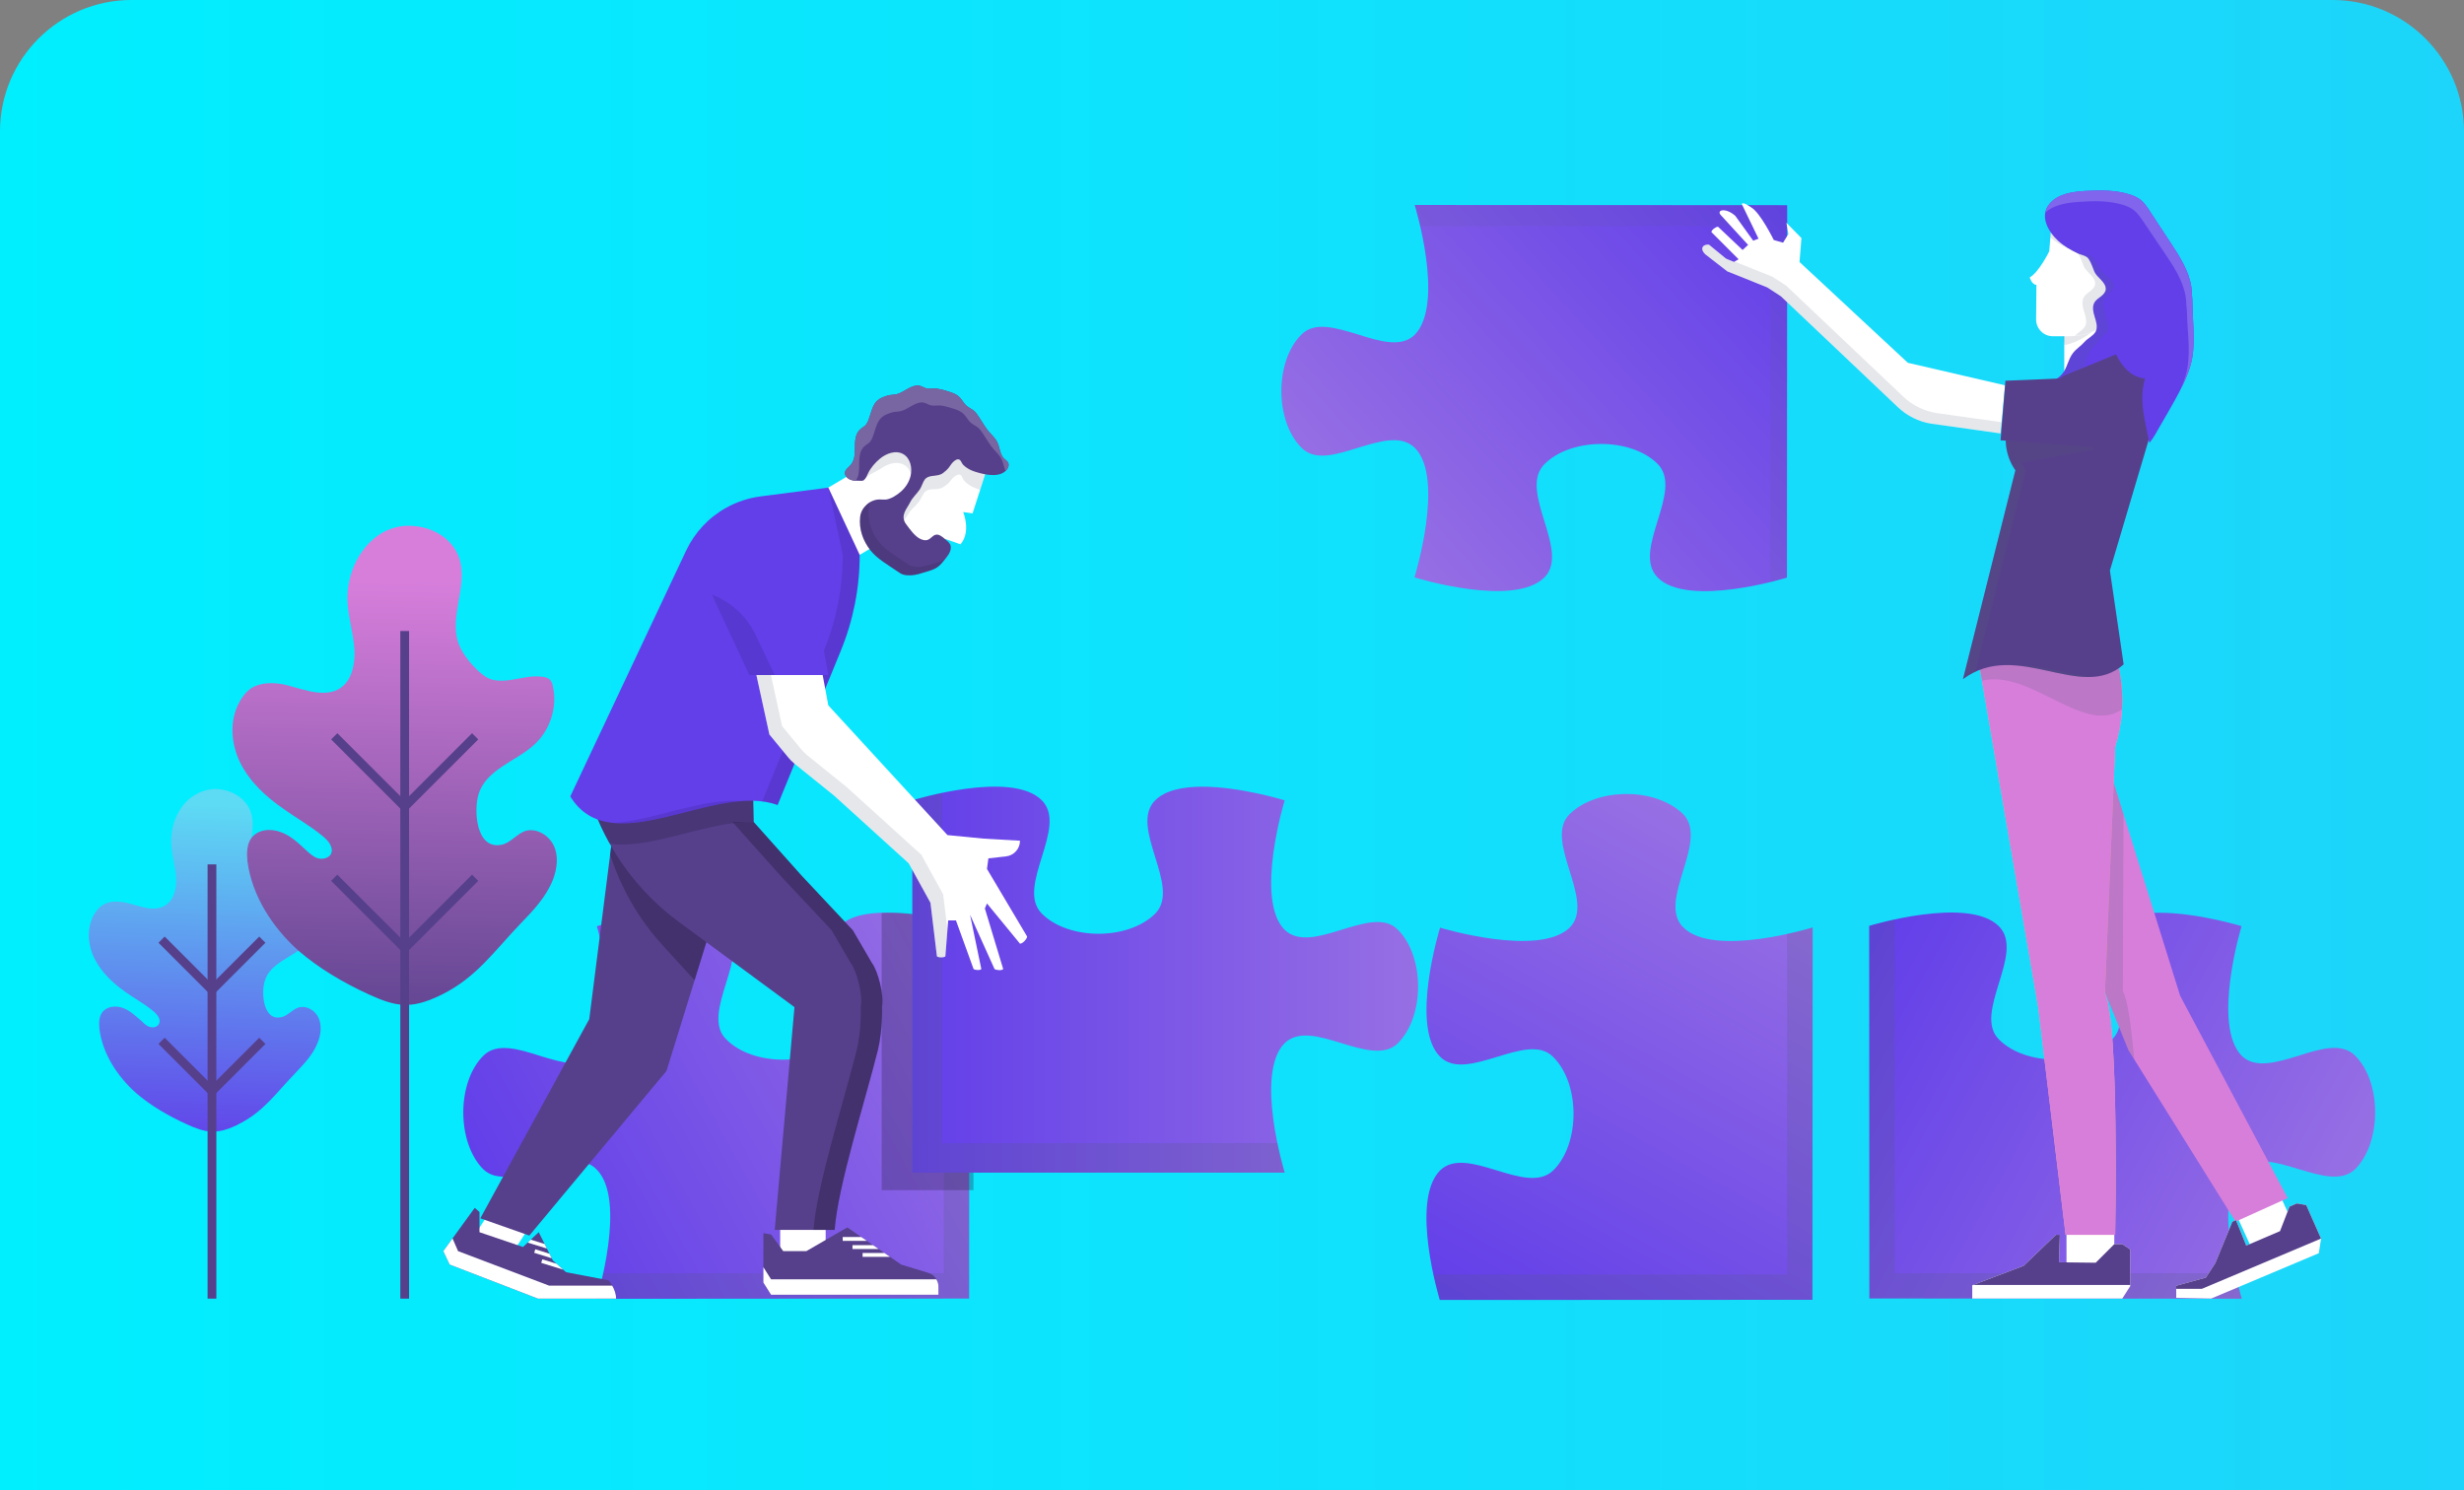 <?xml version="1.0" encoding="UTF-8" standalone="no"?>
<!DOCTYPE svg PUBLIC "-//W3C//DTD SVG 1.1//EN" "http://www.w3.org/Graphics/SVG/1.1/DTD/svg11.dtd">
<svg width="100%" height="100%" viewBox="0 0 281 170" version="1.1" xmlns="http://www.w3.org/2000/svg" xmlns:xlink="http://www.w3.org/1999/xlink" xml:space="preserve" xmlns:serif="http://www.serif.com/" style="fill-rule:evenodd;clip-rule:evenodd;stroke-linejoin:round;stroke-miterlimit:1.414;">
    <rect x="0" y="0" width="281" height="170" fill="#808080" stroke="none"/>
    <g transform="matrix(1,0,0,1,0,-28)">
        <g id="_-Rounded-Rectangle-" serif:id="(Rounded Rectangle)" transform="matrix(1,0,0,0.694,0,28)">
            <path d="M281,21.618C281,9.687 274.279,0 266,0L15,0C6.721,0 0,9.687 0,21.618L0,245L281,245L281,21.618Z" style="fill:url(#_Linear1);"/>
        </g>
        <g id="Graphics" transform="matrix(1,0,0,1,-190.138,-112.647)">
            <g transform="matrix(-44.5,41,41,44.5,394.325,165.353)">
                <path d="M0.506,-0.496C0.506,-0.496 0.59,-0.32 0.672,-0.316C0.707,-0.315 0.729,-0.352 0.75,-0.389C0.772,-0.426 0.793,-0.463 0.829,-0.461C0.9,-0.458 0.976,-0.375 0.973,-0.304C0.972,-0.268 0.933,-0.25 0.895,-0.232C0.856,-0.213 0.818,-0.195 0.816,-0.159C0.813,-0.078 0.982,0.02 0.982,0.02C0.982,0.02 0.884,0.189 0.802,0.186C0.731,0.183 0.729,0.032 0.657,0.029C0.586,0.026 0.503,0.102 0.5,0.173C0.497,0.245 0.648,0.259 0.645,0.331C0.642,0.412 0.466,0.496 0.466,0.496L-0.01,-0.02L0.506,-0.496Z" style="fill:url(#_Linear2);fill-rule:nonzero;"/>
            </g>
            <g transform="matrix(1,0,0,1,351.467,207.026)">
                <path d="M0,-42.994C0,-42.994 0.297,-42.029 0.63,-40.581L40.547,-40.581L40.547,0C41.722,-0.284 42.477,-0.516 42.477,-0.516L42.477,-42.994L0,-42.994Z" style="fill:rgb(82,93,122);fill-opacity:0.1;fill-rule:nonzero;"/>
            </g>
            <g transform="matrix(29.5,-53,-53,-29.5,362.16,291.82)">
                <path d="M0.896,0.367C0.828,0.387 0.778,0.244 0.71,0.263C0.632,0.286 0.591,0.476 0.591,0.476C0.591,0.476 0.401,0.436 0.379,0.358C0.369,0.324 0.4,0.294 0.43,0.265C0.461,0.235 0.492,0.206 0.482,0.172C0.463,0.103 0.364,0.048 0.296,0.068C0.262,0.078 0.253,0.119 0.244,0.161C0.235,0.203 0.226,0.244 0.192,0.254C0.114,0.276 -0.021,0.136 -0.021,0.136L0.32,-0.476L0.932,-0.136C0.932,-0.136 0.791,-0.001 0.814,0.077C0.833,0.145 0.98,0.112 1,0.181C1.009,0.215 1.001,0.257 0.981,0.292C0.961,0.328 0.93,0.357 0.896,0.367Z" style="fill:url(#_Linear3);fill-rule:nonzero;"/>
            </g>
            <g transform="matrix(1,0,0,1,393.948,288.167)">
                <path d="M0,-41.001L0,-2.157L-40.321,-2.157C-39.946,-0.444 -39.583,0.738 -39.583,0.738L2.895,0.738L2.895,-41.739C2.895,-41.739 1.713,-41.376 0,-41.001" style="fill:rgb(82,93,122);fill-opacity:0.2;fill-rule:nonzero;"/>
            </g>
            <g transform="matrix(53,29.5,29.5,-53,400.409,254.076)">
                <path d="M0.379,0.358C0.359,0.289 0.502,0.24 0.482,0.172C0.463,0.103 0.364,0.048 0.296,0.068C0.228,0.087 0.261,0.235 0.192,0.254C0.114,0.276 -0.021,0.136 -0.021,0.136L0.32,-0.476L0.932,-0.136C0.932,-0.136 0.791,-0.001 0.814,0.077C0.823,0.111 0.865,0.12 0.907,0.129C0.948,0.138 0.99,0.147 1,0.181C1.019,0.249 0.964,0.348 0.896,0.367C0.862,0.377 0.832,0.346 0.803,0.315C0.773,0.284 0.744,0.254 0.71,0.263C0.632,0.286 0.591,0.476 0.591,0.476C0.591,0.476 0.507,0.458 0.444,0.423C0.412,0.406 0.386,0.384 0.379,0.358Z" style="fill:url(#_Linear4);fill-rule:nonzero;"/>
            </g>
            <g transform="matrix(1,0,0,1,445.063,248.439)">
                <path d="M0,37.426L-38.844,37.426L-38.844,-2.895C-40.557,-2.52 -41.739,-2.157 -41.739,-2.157L-41.739,40.321L0.738,40.321C0.738,40.321 0.375,39.139 0,37.426" style="fill:rgb(82,93,122);fill-opacity:0.2;fill-rule:nonzero;"/>
            </g>
            <g transform="matrix(-53,29.5,-29.5,-53,303.572,254.086)">
                <path d="M0.192,0.254C0.261,0.235 0.228,0.087 0.296,0.068C0.364,0.048 0.463,0.103 0.482,0.172C0.502,0.24 0.359,0.289 0.379,0.358C0.401,0.436 0.591,0.476 0.591,0.476C0.591,0.476 0.632,0.286 0.71,0.263C0.744,0.254 0.773,0.284 0.803,0.315C0.832,0.346 0.862,0.377 0.896,0.367C0.964,0.348 1.019,0.249 1,0.181C0.99,0.147 0.948,0.138 0.907,0.129C0.865,0.12 0.823,0.111 0.814,0.077C0.791,-0.001 0.932,-0.136 0.932,-0.136L0.32,-0.476L-0.021,0.136C-0.021,0.136 0.039,0.198 0.102,0.233C0.134,0.251 0.166,0.262 0.192,0.254Z" style="fill:url(#_Linear5);fill-rule:nonzero;"/>
            </g>
            <g transform="matrix(1,0,0,1,258.918,248.448)">
                <path d="M0,37.426L38.844,37.426L38.844,-2.895C40.557,-2.52 41.739,-2.156 41.739,-2.156L41.739,40.321L-0.738,40.321C-0.738,40.321 -0.375,39.139 0,37.426" style="fill:rgb(82,93,122);fill-opacity:0.2;fill-rule:nonzero;"/>
            </g>
            <g transform="matrix(1,0,0,1,301.157,274.724)">
                <path d="M0,-28.432C0,-28.432 -0.021,-28.438 -0.051,-28.448C-0.054,-28.448 -0.055,-28.448 -0.057,-28.449C-0.09,-28.459 -0.139,-28.474 -0.201,-28.492C-0.207,-28.493 -0.211,-28.495 -0.217,-28.496C-0.628,-28.616 -1.605,-28.888 -2.887,-29.168C-2.89,-29.169 -2.892,-29.17 -2.895,-29.17C-5.012,-29.633 -7.94,-30.108 -10.473,-29.94L-10.473,1.676L0,1.676L0,-28.432Z" style="fill:rgb(43,32,70);fill-opacity:0.3;fill-rule:nonzero;"/>
            </g>
            <g transform="matrix(57.691,0,0,-57.691,294.184,250.453)">
                <path d="M0.48,0.321C0.427,0.268 0.533,0.15 0.48,0.097C0.427,0.044 0.309,0.044 0.256,0.097C0.203,0.15 0.309,0.268 0.256,0.321C0.196,0.382 0,0.321 0,0.321L0,-0.415L0.736,-0.415C0.736,-0.415 0.676,-0.219 0.736,-0.159C0.763,-0.133 0.806,-0.146 0.848,-0.159C0.891,-0.172 0.934,-0.185 0.96,-0.159C1.013,-0.106 1.013,0.012 0.96,0.065C0.934,0.092 0.891,0.078 0.848,0.065C0.806,0.052 0.763,0.039 0.736,0.065C0.676,0.125 0.736,0.321 0.736,0.321C0.736,0.321 0.649,0.348 0.573,0.348C0.535,0.348 0.5,0.341 0.48,0.321Z" style="fill:url(#_Linear6);fill-rule:nonzero;"/>
            </g>
            <g transform="matrix(1,0,0,1,297.561,234.46)">
                <path d="M0,36.562L0,-3.378C-1.971,-2.97 -3.378,-2.537 -3.378,-2.537L-3.378,39.94L39.1,39.94C39.1,39.94 38.667,38.533 38.259,36.562L0,36.562Z" style="fill:rgb(82,93,122);fill-opacity:0.2;fill-rule:nonzero;"/>
            </g>
            <g transform="matrix(-0.91,0.414,0.414,0.91,444.396,279.701)">
                <rect x="-6.37" y="-1.38" width="5.45" height="5.629" style="fill:white;"/>
            </g>
            <g transform="matrix(1,0,0,1,427.724,257.182)">
                <path d="M0,-9.404L5.147,3.242L17.36,22.805L23.31,20.117L11.049,-2.94L1.918,-32.209L0,-9.404Z" style="fill:rgb(215,126,219);fill-rule:nonzero;"/>
            </g>
            <g transform="matrix(1,0,0,1,445.132,286.853)">
                <path d="M0,-7.037L-0.416,-6.854L-2.358,-2.134L-3.437,-0.482L-6.816,0.445L-6.81,1.83L-2.824,1.907L9.448,-3.266L9.705,-4.924L8.013,-8.755L6.941,-8.944L6.106,-8.575L5.024,-5.78L1.172,-4.134L0,-7.037Z" style="fill:white;fill-rule:nonzero;"/>
            </g>
            <g transform="matrix(1,0,0,1,454.833,283.639)">
                <path d="M0,-1.72L-1.688,-5.542L-2.759,-5.73L-3.594,-5.362L-4.677,-2.567L-8.529,-0.921L-9.7,-3.824L-10.116,-3.64L-12.059,1.079L-13.137,2.731L-16.517,3.658L-16.515,4.01L-13.584,4.01L0,-1.72Z" style="fill:rgb(86,64,139);fill-rule:nonzero;"/>
            </g>
            <g transform="matrix(-1,0,0,1,857.062,195.123)">
                <rect x="425.806" y="84.374" width="5.45" height="5.629" style="fill:white;"/>
            </g>
            <g transform="matrix(1,0,0,1,415.511,281.055)">
                <path d="M0,-66.553L7.068,-25.513L10.194,0.438L15.846,0.438C15.846,0.438 16.325,-23.835 14.675,-27.115L15.846,-55.227C16.708,-57.976 16.886,-60.893 16.367,-63.727C16.158,-64.865 15.637,-65.923 14.862,-66.783L14.675,-66.991L0,-66.553Z" style="fill:rgb(248,170,143);fill-rule:nonzero;"/>
            </g>
            <g transform="matrix(1,0,0,1,433.526,224.973)">
                <path d="M0,36.5C-0.32,32.777 -0.742,29.726 -1.296,28.723L-1.216,8.554L-3.885,0L-5.802,22.805L-0.655,35.451L0,36.5Z" style="fill:rgb(82,93,122);fill-opacity:0.2;fill-rule:nonzero;"/>
            </g>
            <g transform="matrix(1,0,0,1,415.511,281.055)">
                <path d="M0,-66.553L7.068,-25.513L10.194,0.438L15.846,0.438C15.846,0.438 16.325,-23.835 14.675,-27.115L15.846,-55.227C16.708,-57.976 16.886,-60.893 16.367,-63.727C16.158,-64.865 15.637,-65.923 14.862,-66.783L14.675,-66.991L0,-66.553Z" style="fill:rgb(215,126,219);fill-rule:nonzero;"/>
            </g>
            <g transform="matrix(1,0,0,1,425.049,288.76)">
                <path d="M0,-7.267L-0.454,-7.267L-4.138,-3.734L-9.992,-1.514L-9.992,0L7.12,0L8.024,-1.413L8.024,-5.602L7.12,-6.207L6.207,-6.207L4.088,-4.088L-0.101,-4.138L0,-7.267Z" style="fill:white;fill-rule:nonzero;"/>
            </g>
            <g transform="matrix(1,0,0,1,431.256,286.148)">
                <path d="M0,-3.595L-2.12,-1.475L-6.308,-1.526L-6.207,-4.655L-6.661,-4.655L-10.345,-1.122L-16.098,1.06L1.817,1.06L1.817,-2.99L0.913,-3.595L0,-3.595Z" style="fill:rgb(86,64,139);fill-rule:nonzero;"/>
            </g>
            <g transform="matrix(-1,0,0,1,856.708,-7.766)">
                <rect x="425.553" y="185.908" width="5.602" height="5.45" style="fill:white;"/>
            </g>
            <g transform="matrix(1,0,0,1,425.587,176.961)">
                <path d="M0,3.056C1.881,2.641 3.469,1.522 4.505,0L-0.425,1.037L0,3.056Z" style="fill:rgb(82,93,122);fill-opacity:0.15;fill-rule:nonzero;"/>
            </g>
            <g transform="matrix(1,0,0,1,424.09,177.183)">
                <path d="M0,-10.9L-0.252,-7.872C-0.252,-7.872 -1.413,-5.5 -2.473,-4.895C-2.473,-4.895 -2.271,-4.087 -1.716,-4.037L-1.75,-0.11C-1.759,0.952 -0.901,1.817 0.16,1.817L1.996,1.817C5.198,1.817 8.034,-0.248 9.018,-3.295L10.446,-7.721L8.377,-12.061L3.179,-12.363C3.179,-12.363 1.161,-12.717 0,-10.9" style="fill:white;fill-rule:nonzero;"/>
            </g>
            <g transform="matrix(1,0,0,1,426.755,164.466)">
                <path d="M0,14.48C2.92,14.213 5.439,12.253 6.353,9.421L7.781,4.996L5.712,0.656L0.515,0.353C0.515,0.353 -1.504,0 -2.665,1.817L-2.787,3.289C-2.195,3.766 -1.54,4.164 -0.851,4.485C-0.552,4.625 -0.096,4.705 0.163,4.895C0.468,5.119 0.699,5.743 0.836,6.084C0.901,6.246 0.955,6.412 1.026,6.571C1.327,7.249 2.34,7.747 2.319,8.544C2.31,8.883 2.055,9.162 1.788,9.371C1.521,9.58 1.219,9.763 1.042,10.052C0.74,10.545 0.891,11.179 1.063,11.731C1.221,12.238 1.442,12.913 1.156,13.419C0.913,13.848 0.367,14.124 0,14.48" style="fill:rgb(82,93,122);fill-opacity:0.15;fill-rule:nonzero;"/>
            </g>
            <g transform="matrix(1,0,0,1,423.871,186.177)">
                <path d="M0,-22.283C-1.177,-20.889 -0.153,-19.095 0.993,-18.052C1.655,-17.449 2.437,-16.996 3.244,-16.62C3.544,-16.48 3.999,-16.4 4.259,-16.21C4.564,-15.986 4.795,-15.362 4.932,-15.021C4.996,-14.859 5.051,-14.693 5.121,-14.534C5.423,-13.856 6.436,-13.358 6.414,-12.56C6.405,-12.222 6.15,-11.943 5.883,-11.734C5.617,-11.525 5.315,-11.342 5.138,-11.053C4.836,-10.56 4.987,-9.926 5.158,-9.374C5.316,-8.866 5.538,-8.192 5.251,-7.686C4.983,-7.213 4.336,-6.931 3.98,-6.517C3.582,-6.055 3.066,-5.763 2.683,-5.27C2.124,-4.551 2.007,-3.546 1.457,-2.889C0.868,-2.186 -0.172,-1.805 -0.912,-1.285C-1.776,-0.677 -2.565,0.255 -2.47,1.308C-0.879,0.756 1.1,1.572 2.451,0.565C2.696,0.382 2.901,0.149 3.141,-0.041C3.723,-0.505 4.473,-0.692 5.137,-1.028C5.798,-1.362 6.379,-1.851 6.822,-2.445C7.472,-2.213 8.186,-2.29 8.872,-2.371C9.824,-2.482 10.812,-2.606 11.622,-3.119C12.319,-3.561 12.817,-4.25 13.296,-4.922C13.54,-5.262 13.783,-5.603 14.027,-5.944C14.249,-6.256 14.472,-6.568 14.68,-6.889C15.816,-8.648 16.499,-10.781 16.166,-12.849C15.872,-14.673 14.833,-16.279 13.817,-17.823C13.015,-19.044 12.212,-20.265 11.41,-21.486C11.111,-21.94 10.805,-22.403 10.379,-22.741C10.004,-23.039 9.552,-23.225 9.095,-23.367C7.522,-23.855 5.84,-23.844 4.196,-23.756C2.671,-23.675 0.985,-23.449 0,-22.283" style="fill:rgb(98,63,233);fill-rule:nonzero;"/>
            </g>
            <g transform="matrix(1,0,0,1,418.289,163.639)">
                <path d="M0,26.445L-7.927,25.331C-9.355,25.099 -10.679,24.439 -11.725,23.438L-25.05,10.804L-26.622,9.784L-31.163,7.963L-33.653,6.031C-34.368,5.369 -33.938,4.839 -33.258,4.911L-31.315,6.504L-30.406,6.883L-29.876,6.58L-32.98,3.476C-32.967,3.234 -32.465,2.861 -32.223,2.871L-29.422,5.52L-28.792,4.941L-31.957,1.489C-32.375,0.903 -31.264,0.701 -30.244,1.64L-28.211,4.46L-27.606,4.233L-29.518,0.274C-29.35,0 -28.736,0.494 -28.456,0.652C-27.4,1.25 -25.865,4.385 -25.865,4.385L-24.805,4.688L-24.199,3.703L-24.426,2.417L-22.71,4.165L-22.93,6.893L-10.574,18.389L0.51,20.959L0,26.445Z" style="fill:white;fill-rule:nonzero;"/>
            </g>
            <g transform="matrix(1,0,0,1,410.967,170.803)">
                <path d="M0,16.956C-1.428,16.723 -2.753,16.063 -3.798,15.063L-17.123,2.429L-18.695,1.409L-23.013,-0.322L-23.085,-0.281L-23.993,-0.66L-25.936,-2.253C-26.617,-2.325 -27.047,-1.795 -26.332,-1.133L-23.842,0.799L-19.3,2.621L-17.729,3.64L-4.404,16.274C-3.358,17.275 -2.034,17.935 -0.606,18.167L7.321,19.281L7.44,18.001L0,16.956Z" style="fill:rgb(82,93,122);fill-opacity:0.15;fill-rule:nonzero;"/>
            </g>
            <g>
                <g opacity="0.15">
                    <g transform="matrix(1,0,0,1,423.631,162.977)">
                        <path d="M0,1.344C0.611,0.405 1.662,-0.077 2.771,-0.374C1.791,-0.189 0.871,0.17 0.24,0.917C0.025,1.172 -0.096,1.443 -0.177,1.718C-0.124,1.593 -0.08,1.468 0,1.344" style="fill:rgb(82,93,122);fill-rule:nonzero;"/>
                    </g>
                    <g transform="matrix(1,0,0,1,425.329,170.817)">
                        <path d="M0,14.453C0.669,13.845 1.654,13.338 2.151,12.567C2.616,11.848 2.608,10.836 3.073,10.053C3.392,9.517 3.868,9.163 4.205,8.655C4.507,8.2 5.115,7.84 5.322,7.337C5.543,6.8 5.24,6.158 5.021,5.674C4.782,5.148 4.553,4.537 4.792,4.01C4.932,3.702 5.209,3.483 5.448,3.243C5.686,3.002 5.905,2.693 5.872,2.356C5.794,1.563 4.727,1.194 4.344,0.558C4.254,0.409 4.18,0.251 4.096,0.099C3.918,-0.223 3.611,-0.813 3.28,-0.998C2.999,-1.154 2.538,-1.177 2.223,-1.279C1.507,-1.51 0.815,-1.82 0.172,-2.215C0.681,-1.85 1.219,-1.524 1.786,-1.26C2.086,-1.12 2.541,-1.04 2.8,-0.85C3.106,-0.626 3.337,-0.002 3.474,0.34C3.539,0.501 3.593,0.667 3.663,0.826C3.965,1.504 4.978,2.003 4.956,2.8C4.947,3.138 4.692,3.417 4.425,3.626C4.159,3.835 3.857,4.018 3.68,4.307C3.377,4.8 3.529,5.434 3.7,5.986C3.858,6.494 4.08,7.168 3.793,7.674C3.525,8.148 2.878,8.429 2.522,8.843C2.124,9.305 1.608,9.598 1.225,10.09C0.666,10.809 0.548,11.814 -0.001,12.471C-0.59,13.174 -1.63,13.555 -2.37,14.075C-3.235,14.683 -4.023,15.615 -3.928,16.668C-3.09,16.377 -2.145,16.463 -1.24,16.465C-1.114,15.703 -0.591,14.989 0,14.453" style="fill:rgb(82,93,122);fill-rule:nonzero;"/>
                    </g>
                </g>
            </g>
            <g transform="matrix(1,0,0,1,430.374,224.389)">
                <path d="M0,-10.118L-0.187,-10.326L-14.862,-9.888L-14.21,-6.099C-8.67,-7.46 -2.562,0.208 1.762,-2.837C1.844,-4.246 1.761,-5.664 1.505,-7.062C1.296,-8.2 0.775,-9.258 0,-10.118" style="fill:rgb(82,93,122);fill-opacity:0.2;fill-rule:nonzero;"/>
            </g>
            <g transform="matrix(1,0,0,1,431.465,220.759)">
                <path d="M0,-39.694C0,-39.694 4.636,-37.974 4.863,-33.811L-0.708,-15.038L0.859,-4.33C-4.019,0 -11.26,-7.267 -17.467,-2.649L-11.487,-26.468C-12.556,-27.998 -12.866,-29.933 -12.331,-31.721L-12.157,-32.301L-6.062,-37.215L0,-39.694Z" style="fill:rgb(86,64,139);fill-rule:nonzero;"/>
            </g>
            <g>
                <g opacity="0.2">
                    <g transform="matrix(1,0,0,1,420.678,218.109)">
                        <path d="M0,-24.699L-1.115,-24.506C-0.993,-24.269 -0.854,-24.04 -0.7,-23.819L-6.68,0C-6.211,-0.349 -5.736,-0.622 -5.256,-0.846L0.511,-23.819C0.315,-24.1 0.144,-24.394 0,-24.699" style="fill:rgb(82,93,122);fill-rule:nonzero;"/>
                    </g>
                    <g transform="matrix(1,0,0,1,419.661,217.874)">
                        <path d="M0,-1.348C3.192,-1.179 6.392,0.175 9.202,-0.027C6.332,-0.208 3.138,-1.523 0,-1.348" style="fill:rgb(82,93,122);fill-rule:nonzero;"/>
                    </g>
                </g>
            </g>
            <g transform="matrix(1,0,0,1,430.186,193.605)">
                <path d="M0,-8.802L-6.697,-8.519L-10.879,-5.148L-11.053,-4.567C-11.511,-3.036 -11.345,-1.4 -10.618,0L-1.399,-1.665L0,-8.802Z" style="fill:rgb(82,93,122);fill-opacity:0.2;fill-rule:nonzero;"/>
            </g>
            <g transform="matrix(-0.999,0.042,0.042,0.999,419.035,192.028)">
                <path d="M-11.497,-7.957L-0.143,-7.957L0.699,-1.189L-11.721,0.259L-11.497,-7.957Z" style="fill:rgb(86,64,139);fill-rule:nonzero;"/>
            </g>
            <g id="_Image13_" serif:id="_Image13" transform="matrix(0.971,0,0,0.975,413.998,183.015)">
                <clipPath id="_clip7">
                    <path d="M-426.42,-216.381C-426.654,-220.651 -431.429,-222.415 -431.429,-222.415L-437.673,-219.873L-438.01,-219.602L-444.43,-219.331L-445.003,-212.359L-444.386,-212.314C-444.361,-211.087 -443.982,-209.878 -443.26,-208.849L-449.42,-184.415C-443.027,-189.152 -435.568,-181.698 -430.544,-186.14L-432.158,-197.124L-426.42,-216.381Z"/>
                </clipPath>
                <g clip-path="url(#_clip7)">
                    <clipPath id="_clip8">
                        <path d="M0,0C0,0 0,0 0,0Z"/>
                    </clipPath>
                    <g clip-path="url(#_clip8)">
                        <g transform="matrix(1.03,-0,-0,1.026,-230.577,-43.46)">
                        </g>
                    </g>
                </g>
            </g>
            <g transform="matrix(1,0,0,1,440.175,187.035)">
                <path d="M0,-11.637C-0.009,-12.488 -0.045,-13.416 -0.601,-14.061C-0.855,-14.357 -1.197,-14.562 -1.532,-14.762C-1.823,-14.935 -2.116,-15.109 -2.432,-15.229C-3.851,-15.77 -5.44,-15.148 -6.748,-14.376C-7.552,-13.901 -8.325,-13.342 -8.957,-12.649C-9.264,-12.311 -9.54,-11.944 -9.755,-11.54C-10.033,-11.018 -10.041,-10.847 -9.894,-10.319C-9.488,-8.87 -9.316,-7.347 -8.71,-5.97C-8.104,-4.594 -6.916,-3.331 -5.417,-3.214C-6.169,-0.617 -5.336,1.805 -4.924,4.133C-4.439,3.59 -4.033,2.779 -3.725,2.252C-3.146,1.258 -2.566,0.264 -2.01,-0.742C-1.321,-1.99 -0.664,-3.266 -0.253,-4.631C0.429,-6.895 0.024,-9.308 0,-11.637" style="fill:rgb(98,63,233);fill-rule:nonzero;"/>
            </g>
            <g transform="matrix(1,0,0,1,440.175,171.906)">
                <path d="M0,3.492C-0.003,3.156 -0.021,2.81 -0.064,2.471C-0.065,2.121 -0.082,1.771 -0.138,1.422C-0.432,-0.403 -1.472,-2.008 -2.487,-3.553C-3.29,-4.774 -4.092,-5.994 -4.895,-7.215C-5.194,-7.67 -5.5,-8.132 -5.926,-8.47C-6.301,-8.768 -6.752,-8.955 -7.21,-9.097C-8.783,-9.584 -10.464,-9.574 -12.109,-9.486C-13.633,-9.404 -15.32,-9.179 -16.304,-8.013C-16.571,-7.697 -16.712,-7.359 -16.777,-7.015C-15.784,-7.926 -14.282,-8.144 -12.905,-8.236C-11.262,-8.346 -9.581,-8.379 -8.002,-7.913C-7.542,-7.777 -7.088,-7.596 -6.709,-7.303C-6.279,-6.971 -5.967,-6.512 -5.662,-6.062C-4.843,-4.852 -4.024,-3.642 -3.206,-2.432C-2.17,-0.901 -1.109,0.69 -0.791,2.511C-0.73,2.859 -0.708,3.209 -0.702,3.559C-0.655,3.897 -0.633,4.243 -0.625,4.579C-0.57,6.908 -0.133,9.315 -0.784,11.588C-0.93,12.095 -1.117,12.588 -1.32,13.076C-0.9,12.242 -0.522,11.39 -0.253,10.498C0.429,8.234 0.024,5.821 0,3.492" style="fill:rgb(129,101,237);fill-rule:nonzero;"/>
            </g>
            <g transform="matrix(-0.839,-0.544,-0.544,0.839,249.056,277.315)">
                <rect x="-3.002" y="0.888" width="4.729" height="4.946" style="fill:white;"/>
            </g>
            <g transform="matrix(1,0,0,1,260.355,281.575)">
                <path d="M0,-48.453L-3.016,-24.689L-15.439,-1.969L-9.851,0L5.79,-18.778L12.184,-39.406L0,-48.453Z" style="fill:rgb(86,64,139);fill-rule:nonzero;"/>
            </g>
            <g transform="matrix(1,0,0,1,257.621,278.411)">
                <path d="M0,10.358L-6.122,10.358L-16.204,6.467L-16.929,4.94L-13.343,0L-12.802,0.474L-12.802,2.781L-7.84,4.467L-6.046,2.781L-4.436,6.005L-2.928,7.344L1.918,8.265C2.228,8.62 2.775,9.445 2.775,10.358L0,10.358Z" style="fill:rgb(86,64,139);fill-rule:nonzero;"/>
            </g>
            <g transform="matrix(1,0,0,1,257.621,281.901)">
                <path d="M0,6.868L2.775,6.868C2.775,6.305 2.564,5.791 2.332,5.385L-4.863,5.385L-15.244,1.45L-15.877,0L-16.929,1.45L-16.204,2.977L-6.122,6.868L0,6.868Z" style="fill:white;fill-rule:nonzero;"/>
            </g>
            <g transform="matrix(-0.955,-0.297,-0.297,0.955,251.347,283.44)">
                <path d="M-1.446,-0.238L0.248,-0.238L0.247,0.183L-1.849,0.183L-1.446,-0.238Z" style="fill:white;fill-rule:nonzero;"/>
            </g>
            <g transform="matrix(-0.955,-0.297,-0.297,0.955,252.62,284.813)">
                <path d="M-0.931,-0.316L0.763,-0.316L0.763,0.105L-1.862,0.104L-0.931,-0.316Z" style="fill:white;fill-rule:nonzero;"/>
            </g>
            <g transform="matrix(-0.955,-0.297,-0.297,0.955,250.61,282.317)">
                <path d="M-1.627,-0.278L0.025,-0.278L0.262,0.143L-2.03,0.142L-1.627,-0.278Z" style="fill:white;fill-rule:nonzero;"/>
            </g>
            <g transform="matrix(-0.51,-0.86,-0.86,0.51,294.448,198.763)">
                <rect x="-1.249" y="0.711" width="8.424" height="11.893" style="fill:white;"/>
            </g>
            <g transform="matrix(-1,0,0,1,563.411,194.658)">
                <rect x="279.112" y="84.948" width="5.187" height="4.946" style="fill:white;"/>
            </g>
            <g transform="matrix(1,0,0,1,265.705,237.114)">
                <path d="M0,11.347L3.645,15.339L6.832,5.055L-5.351,-3.992L-5.986,1.007C-4.752,4.831 -2.725,8.363 0,11.347" style="fill:rgb(22,16,35);fill-opacity:0.3;fill-rule:nonzero;"/>
            </g>
            <g transform="matrix(1,0,0,1,258.312,277.063)">
                <path d="M0,-42.957C1.969,-38.31 5.151,-34.278 9.214,-31.284L22.429,-21.544L20.177,3.869L27.013,3.869C27.368,-1.098 30.476,-10.802 31.932,-16.605C32.505,-18.89 32.415,-21.64 32.415,-21.64C32.661,-22.803 31.976,-25.652 31.249,-26.594L29.077,-30.32L23.246,-36.535L17.78,-42.658L17.684,-46.826L0,-46.826L0,-42.957Z" style="fill:rgb(86,64,139);fill-rule:nonzero;"/>
            </g>
            <g transform="matrix(1,0,0,1,289.561,264.867)">
                <path d="M0,-14.398L-2.172,-18.124L-8.003,-24.339L-13.47,-30.462L-15.882,-30.462L-10.416,-24.339L-4.585,-18.124L-2.413,-14.398C-1.686,-13.457 -1.001,-10.608 -1.247,-9.445C-1.247,-9.445 -1.157,-6.694 -1.73,-4.409C-3.186,1.394 -6.293,11.097 -6.649,16.064L-4.237,16.064C-3.881,11.097 -0.773,1.394 0.682,-4.409C1.256,-6.694 1.165,-9.445 1.165,-9.445C1.412,-10.608 0.727,-13.457 0,-14.398" style="fill:rgb(22,16,35);fill-opacity:0.3;fill-rule:nonzero;"/>
            </g>
            <g transform="matrix(1,0,0,1,286.773,288.323)">
                <path d="M0,-7.678L6.142,-3.437L9.243,-2.491C9.921,-2.285 10.383,-1.66 10.383,-0.952L10.383,0L-8.702,0L-9.579,-1.39L-9.579,-7.02L-8.702,-6.874L-7.312,-4.972L-4.68,-4.972L0,-7.678Z" style="fill:rgb(86,64,139);fill-rule:nonzero;"/>
            </g>
            <g transform="matrix(1,0,0,1,296.921,286.934)">
                <path d="M0,-0.366C0.141,-0.125 0.236,0.144 0.236,0.437L0.236,1.389L-18.849,1.389L-19.727,0L-19.727,-1.755L-18.849,-0.366L0,-0.366Z" style="fill:white;fill-rule:nonzero;"/>
            </g>
            <g transform="matrix(0,-1,-1,-0,289.07,284.385)">
                <path d="M1.274,1.713L1.713,1.713L1.713,-0.638L1.274,-1.274L1.274,1.713Z" style="fill:white;fill-rule:nonzero;"/>
            </g>
            <g transform="matrix(1,0,0,1,286.243,282.179)">
                <path d="M0,-0.439L2.115,-0.439L2.75,0L0,0L0,-0.439Z" style="fill:white;fill-rule:nonzero;"/>
            </g>
            <g transform="matrix(0,-1,-1,-0,290.292,285.344)">
                <path d="M1.342,1.781L1.781,1.781L1.781,-0.707L1.342,-1.342L1.342,1.781Z" style="fill:white;fill-rule:nonzero;"/>
            </g>
            <g transform="matrix(1,0,0,1,302.478,198.572)">
                <path d="M0,-3.788L-1.426,0.632L-2.494,0.48C-2.494,0.48 -1.559,2.718 -2.806,4.16L-4.535,3.549L-5.621,5.245C-6.454,6.546 -8.21,6.879 -9.461,5.971L-11.135,4.758C-14.031,2.659 -14.904,-1.272 -13.17,-4.4L-9.695,-10.667C-9.695,-10.667 -0.94,-9.154 0,-3.788" style="fill:white;fill-rule:nonzero;"/>
            </g>
            <g transform="matrix(1,0,0,1,302.263,199.042)">
                <path d="M0,-5.043C-0.053,-5.188 -0.106,-5.333 -0.171,-5.473C-0.211,-5.565 -0.257,-5.655 -0.302,-5.745C-0.722,-6.54 -1.315,-7.243 -2.001,-7.854C-2.072,-7.915 -2.143,-7.976 -2.215,-8.034C-2.32,-8.123 -2.429,-8.207 -2.537,-8.292C-4.849,-10.006 -7.899,-10.798 -9.027,-11.045L-12.371,-5.922L-12.954,-4.87C-13.351,-4.155 -13.743,-3.379 -13.592,-3.645C-13.251,-4.245 -12.169,-4.587 -11.611,-4.986C-10.832,-5.541 -9.735,-5.847 -8.935,-5.322C-8.144,-4.803 -7.982,-3.668 -8.269,-2.766C-8.482,-2.094 -8.922,-1.509 -9.478,-1.08C-9.935,-0.728 -10.692,-0.299 -11.284,-0.286C-11.522,-0.281 -11.757,-0.334 -11.994,-0.35C-12.595,-0.39 -13.183,-0.142 -13.628,0.262C-13.239,1.833 -12.318,3.274 -10.92,4.288L-9.246,5.501C-8.961,5.708 -8.648,5.842 -8.328,5.923C-7.433,6.002 -6.517,5.633 -5.937,4.855L-5.464,4.222C-5.587,4.156 -5.715,4.108 -5.843,4.119C-6.328,4.16 -6.546,4.703 -7.083,4.669C-7.269,4.658 -7.448,4.595 -7.614,4.511C-8.262,4.182 -8.786,3.289 -9.179,2.672C-9.824,1.658 -8.933,0.907 -8.581,0.298C-8.225,-0.317 -7.782,-0.598 -7.337,-1.15C-7.117,-1.424 -6.908,-2 -6.673,-2.26C-6.472,-2.483 -6.147,-2.566 -5.845,-2.584C-5.401,-2.61 -4.897,-2.588 -4.517,-2.858C-4.262,-3.039 -4.041,-3.18 -3.845,-3.415C-3.622,-3.681 -3.433,-3.952 -3.133,-4.141C-3.011,-4.218 -2.871,-4.28 -2.728,-4.27C-2.408,-4.25 -2.377,-3.818 -2.199,-3.608C-1.958,-3.324 -1.65,-3.096 -1.325,-2.918C-1.057,-2.771 -0.768,-2.668 -0.48,-2.565C-0.438,-2.55 -0.39,-2.535 -0.345,-2.52L0.215,-4.258C0.167,-4.532 0.086,-4.789 0,-5.043" style="fill:rgb(82,93,122);fill-opacity:0.15;fill-rule:nonzero;"/>
            </g>
            <g transform="matrix(1,0,0,1,293.983,195.982)">
                <path d="M0,-1.047C0.221,-1.967 -0.023,-3.088 -0.849,-3.548C-1.684,-4.014 -2.757,-3.63 -3.493,-3.02C-4.022,-2.583 -4.545,-1.987 -4.843,-1.364C-4.974,-1.088 -5.079,-0.783 -5.312,-0.585C-5.493,-0.431 -5.714,-0.516 -5.951,-0.502C-6.46,-0.474 -6.996,-0.548 -7.316,-0.944C-7.378,-1.02 -7.433,-1.103 -7.462,-1.196C-7.579,-1.572 -7.313,-1.836 -7.071,-2.055C-6.734,-2.358 -6.519,-2.703 -6.427,-3.153C-6.318,-3.679 -6.364,-4.222 -6.34,-4.758C-6.317,-5.294 -6.209,-5.857 -5.854,-6.259C-5.613,-6.532 -5.26,-6.652 -5.053,-6.941C-4.854,-7.22 -4.746,-7.578 -4.641,-7.9C-4.436,-8.526 -4.278,-9.225 -3.758,-9.675C-3.447,-9.944 -3.047,-10.083 -2.656,-10.208C-2.306,-10.32 -1.981,-10.286 -1.631,-10.364C-1.239,-10.452 -0.883,-10.665 -0.54,-10.866C-0.153,-11.092 0.268,-11.329 0.725,-11.365C1.165,-11.399 1.392,-11.161 1.772,-11.049C2.151,-10.937 2.627,-11.059 3.029,-11.001C3.503,-10.933 3.964,-10.796 4.418,-10.647C4.789,-10.527 5.166,-10.394 5.463,-10.142C5.733,-9.913 5.917,-9.601 6.132,-9.32C6.585,-8.729 7.106,-8.746 7.539,-8.142C7.951,-7.568 8.315,-6.91 8.736,-6.341C9.1,-5.847 9.612,-5.459 9.884,-4.909C10.19,-4.291 10.178,-3.501 10.673,-3.022C10.831,-2.869 11.036,-2.754 11.13,-2.556C11.238,-2.332 11.169,-2.056 11.028,-1.85C10.337,-0.845 8.758,-1.136 7.783,-1.407C7.489,-1.488 7.193,-1.571 6.915,-1.698C6.578,-1.852 6.254,-2.058 5.993,-2.324C5.8,-2.52 5.739,-2.949 5.418,-2.946C5.274,-2.945 5.14,-2.873 5.024,-2.788C4.738,-2.578 4.569,-2.294 4.366,-2.012C4.186,-1.764 3.977,-1.608 3.735,-1.408C3.376,-1.111 2.871,-1.098 2.43,-1.04C2.13,-1 1.812,-0.894 1.627,-0.657C1.412,-0.38 1.246,0.209 1.045,0.498C0.641,1.08 0.219,1.393 -0.091,2.032C-0.398,2.664 -1.233,3.478 -0.517,4.442C-0.08,5.03 0.507,5.882 1.177,6.165C1.348,6.237 1.531,6.286 1.717,6.284C2.256,6.279 2.434,5.722 2.915,5.646C3.251,5.592 3.626,5.894 3.865,6.097C4.066,6.268 4.384,6.516 4.505,6.743C4.555,6.836 4.579,6.941 4.587,7.046C4.636,7.657 4.112,8.213 3.757,8.658C3.538,8.933 3.3,9.199 3.003,9.392C2.706,9.587 2.364,9.7 2.026,9.808C1.663,9.922 1.299,10.031 0.933,10.135C0.405,10.285 -0.257,10.352 -0.795,10.211C-1.052,10.144 -1.277,9.994 -1.494,9.841C-2.514,9.124 -3.8,8.423 -4.574,7.441C-5.407,6.383 -5.913,5.035 -5.749,3.61C-5.626,2.536 -4.622,1.637 -3.542,1.631C-3.304,1.629 -3.066,1.666 -2.829,1.644C-2.24,1.588 -1.515,1.106 -1.085,0.722C-0.561,0.254 -0.165,-0.361 0,-1.047" style="fill:rgb(86,64,139);fill-rule:nonzero;"/>
            </g>
            <g transform="matrix(1,0,0,1,296.974,199.398)">
                <path d="M0,5.426C-0.363,5.541 -0.727,5.65 -1.093,5.754C-1.62,5.903 -2.283,5.97 -2.821,5.83C-3.077,5.763 -3.303,5.612 -3.52,5.46C-4.54,4.743 -5.826,4.041 -6.599,3.06C-7.433,2.001 -7.939,0.653 -7.775,-0.772C-7.745,-1.031 -7.662,-1.28 -7.54,-1.509C-8.174,-1.163 -8.657,-0.527 -8.74,0.194C-8.904,1.618 -8.398,2.966 -7.564,4.025C-6.791,5.006 -5.505,5.708 -4.485,6.425C-4.268,6.577 -4.042,6.728 -3.786,6.795C-3.248,6.935 -2.585,6.868 -2.058,6.719C-1.692,6.615 -1.328,6.506 -0.965,6.391C-0.626,6.284 -0.285,6.17 0.012,5.976C0.309,5.782 0.547,5.517 0.767,5.242C0.819,5.176 0.879,5.103 0.937,5.032C0.649,5.211 0.324,5.324 0,5.426" style="fill:rgb(43,32,70);fill-opacity:0.2;fill-rule:nonzero;"/>
            </g>
            <g transform="matrix(1,0,0,1,288.039,185.303)">
                <path d="M0,9.456C0.109,8.93 0.063,8.387 0.086,7.851C0.11,7.315 0.217,6.752 0.573,6.35C0.814,6.077 1.167,5.957 1.374,5.668C1.573,5.389 1.681,5.031 1.786,4.709C1.99,4.083 2.148,3.385 2.668,2.935C2.979,2.665 3.379,2.526 3.771,2.401C4.12,2.289 4.445,2.323 4.795,2.245C5.187,2.157 5.543,1.944 5.886,1.744C6.274,1.517 6.695,1.28 7.151,1.244C7.591,1.21 7.819,1.448 8.199,1.56C8.577,1.672 9.054,1.55 9.456,1.608C9.93,1.676 10.391,1.813 10.845,1.962C11.215,2.083 11.593,2.215 11.889,2.467C12.16,2.696 12.344,3.008 12.559,3.289C13.012,3.88 13.533,3.864 13.966,4.467C14.378,5.041 14.742,5.699 15.162,6.269C15.527,6.762 16.039,7.15 16.311,7.7C16.52,8.123 16.588,8.622 16.764,9.051C16.837,8.982 16.912,8.916 16.972,8.829C17.113,8.623 17.182,8.348 17.075,8.123C16.98,7.925 16.775,7.81 16.617,7.657C16.122,7.178 16.134,6.388 15.828,5.77C15.556,5.22 15.044,4.832 14.68,4.339C14.259,3.769 13.896,3.111 13.483,2.537C13.05,1.934 12.529,1.95 12.076,1.359C11.861,1.078 11.677,0.767 11.407,0.537C11.11,0.285 10.733,0.153 10.363,0.032C9.909,-0.117 9.447,-0.254 8.973,-0.322C8.571,-0.38 8.095,-0.258 7.716,-0.37C7.336,-0.482 7.109,-0.72 6.669,-0.686C6.212,-0.65 5.791,-0.413 5.404,-0.187C5.061,0.014 4.705,0.227 4.313,0.315C3.963,0.393 3.638,0.359 3.288,0.471C2.897,0.596 2.497,0.735 2.186,1.004C1.666,1.455 1.508,2.153 1.303,2.779C1.198,3.101 1.09,3.459 0.891,3.738C0.684,4.027 0.332,4.147 0.09,4.42C-0.265,4.822 -0.373,5.385 -0.396,5.921C-0.42,6.457 -0.374,7 -0.482,7.526C-0.575,7.976 -0.79,8.321 -1.126,8.624C-1.369,8.844 -1.635,9.107 -1.518,9.484C-1.489,9.576 -1.434,9.659 -1.372,9.735C-1.119,10.048 -0.73,10.157 -0.327,10.176C-0.177,9.963 -0.057,9.734 0,9.456" style="fill:rgb(120,102,162);fill-rule:nonzero;"/>
            </g>
            <g transform="matrix(1,0,0,1,276.091,233.411)">
                <path d="M0,0.986L-0.095,-3.174L-17.78,-3.174L-17.78,0.694C-17.376,1.646 -16.91,2.564 -16.408,3.46C-11.657,4.16 -5.166,0.842 0,0.986" style="fill:rgb(43,32,70);fill-opacity:0.3;fill-rule:nonzero;"/>
            </g>
            <g transform="matrix(1,0,0,1,284.601,239.114)">
                <path d="M0,-42.85L-7.728,-41.847C-9.104,-41.669 -10.434,-41.23 -11.646,-40.554C-13.643,-39.441 -15.241,-37.731 -16.215,-35.663L-29.427,-7.629C-24.769,0 -12.942,-9.299 -5.785,-6.645L1.434,-24.273C2.848,-27.734 3.576,-31.437 3.576,-35.176L0,-42.85Z" style="fill:rgb(98,63,233);fill-rule:nonzero;"/>
            </g>
            <g>
                <g opacity="0.2">
                    <g transform="matrix(1,0,0,1,260.192,232.007)">
                        <path d="M0,2.509C4.297,2.885 9.862,0.343 14.594,0.009C10.157,-0.376 4.599,2.148 0,2.509" style="fill:rgb(49,32,117);fill-rule:nonzero;"/>
                    </g>
                    <g transform="matrix(1,0,0,1,284.601,232.469)">
                        <path d="M0,-36.205L1.646,-28.531C1.646,-24.792 0.919,-21.089 -0.496,-17.628L-7.547,-0.41C-6.935,-0.335 -6.344,-0.208 -5.784,0L1.434,-17.628C2.849,-21.089 3.576,-24.792 3.576,-28.531L0,-36.205Z" style="fill:rgb(49,32,117);fill-rule:nonzero;"/>
                    </g>
                </g>
            </g>
            <g transform="matrix(0.177,0.984,0.984,-0.177,284.207,215.472)">
                <path d="M-10.296,0.004L2.205,0.004L0.614,-8.861L-12.176,-12.367L-10.296,0.004Z" style="fill:rgb(98,63,233);fill-rule:nonzero;"/>
            </g>
            <g transform="matrix(1,0,0,1,271.323,217.641)">
                <path d="M0,-9.169L4.271,0L7.166,0L4.967,-4.608C3.963,-6.713 2.183,-8.348 0,-9.169" style="fill:rgb(49,32,117);fill-opacity:0.2;fill-rule:nonzero;"/>
            </g>
            <g transform="matrix(1,0,0,1,276.398,251.375)">
                <path d="M0,-33.733L1.481,-26.955L3.589,-24.388C3.802,-24.129 4.036,-23.888 4.288,-23.668L8.854,-19.988L17.37,-12.261L19.849,-7.758L20.587,-1.646C20.768,-1.486 21.375,-1.482 21.552,-1.646L21.874,-5.747L22.759,-5.747L24.769,-0.198C24.95,-0.071 25.514,-0.027 25.654,-0.198L24.367,-6.391L27.159,-0.198C27.367,-0.064 28,0 28.147,-0.198L26.056,-7.114L26.297,-7.677L30.063,-3.093C30.349,-3.078 30.844,-3.613 30.881,-3.898L26.297,-11.618L26.458,-12.824L28.464,-13.048C29.374,-13.149 30.063,-13.919 30.063,-14.835L25.895,-15.076L21.793,-15.478L8.203,-30.275L7.559,-33.733L0,-33.733Z" style="fill:white;fill-rule:nonzero;"/>
            </g>
            <g transform="matrix(1,0,0,1,297.695,224.883)">
                <path d="M0,17.769L-2.479,13.266L-10.995,5.539L-15.561,1.859C-15.813,1.638 -16.047,1.397 -16.26,1.138L-18.368,-1.428L-19.638,-7.241L-21.297,-7.241L-19.816,-0.463L-17.708,2.103C-17.495,2.362 -17.261,2.603 -17.008,2.824L-12.442,6.504L-3.926,14.231L-1.448,18.734L-0.709,24.846C-0.529,25.006 0.078,25.01 0.256,24.846L0.491,21.839L0,17.769Z" style="fill:rgb(82,93,122);fill-opacity:0.15;fill-rule:nonzero;"/>
            </g>
            <g transform="matrix(1.501,-39.03,-39.03,-1.501,212.597,271.637)">
                <path d="M1.038,0.034C1.011,0.088 0.945,0.115 0.885,0.109C0.85,0.106 0.817,0.093 0.783,0.091C0.732,0.088 0.692,0.109 0.695,0.165C0.697,0.188 0.705,0.211 0.709,0.234C0.713,0.258 0.713,0.284 0.699,0.303C0.692,0.314 0.68,0.322 0.668,0.328C0.629,0.347 0.58,0.341 0.542,0.32C0.503,0.298 0.473,0.264 0.449,0.227C0.43,0.198 0.418,0.172 0.396,0.143C0.387,0.131 0.372,0.118 0.359,0.125C0.35,0.129 0.347,0.14 0.349,0.15C0.351,0.159 0.357,0.167 0.364,0.174C0.378,0.192 0.394,0.209 0.401,0.23C0.409,0.252 0.405,0.279 0.386,0.292C0.372,0.301 0.355,0.3 0.338,0.298C0.266,0.286 0.202,0.241 0.155,0.184C0.119,0.139 0.092,0.087 0.07,0.034C0.046,-0.024 0.042,-0.055 0.072,-0.113C0.073,-0.115 0.074,-0.117 0.075,-0.118C0.114,-0.19 0.17,-0.224 0.229,-0.277C0.258,-0.302 0.287,-0.329 0.324,-0.341C0.347,-0.349 0.373,-0.351 0.395,-0.34C0.417,-0.329 0.431,-0.302 0.422,-0.279C0.415,-0.261 0.395,-0.248 0.392,-0.229C0.381,-0.178 0.463,-0.17 0.496,-0.179C0.549,-0.192 0.568,-0.256 0.603,-0.291C0.634,-0.323 0.682,-0.336 0.725,-0.326C0.731,-0.325 0.737,-0.323 0.741,-0.319C0.746,-0.313 0.747,-0.305 0.747,-0.297C0.747,-0.284 0.744,-0.269 0.741,-0.255C0.735,-0.231 0.73,-0.206 0.741,-0.186C0.752,-0.167 0.777,-0.143 0.796,-0.131C0.855,-0.097 0.927,-0.143 0.988,-0.119C1.029,-0.103 1.052,-0.058 1.051,-0.013C1.05,0.003 1.046,0.019 1.038,0.034Z" style="fill:url(#_Linear9);fill-rule:nonzero;"/>
            </g>
            <g transform="matrix(-1,0,0,1,428.622,158.508)">
                <rect x="213.811" y="80.731" width="1" height="49.53" style="fill:rgb(86,64,139);"/>
            </g>
            <g transform="matrix(1,0,0,1,214.311,247.469)">
                <path d="M0,6.807L-6.1,0.707L-5.393,0L0,5.393L5.392,0L6.099,0.707L0,6.807Z" style="fill:rgb(86,64,139);fill-rule:nonzero;"/>
            </g>
            <g transform="matrix(1,0,0,1,214.311,259.01)">
                <path d="M0,6.807L-6.1,0.707L-5.393,0L0,5.393L5.392,0L6.099,0.707L0,6.807Z" style="fill:rgb(86,64,139);fill-rule:nonzero;"/>
            </g>
            <g transform="matrix(1.25,-54.5,-54.5,-1.25,234.25,261.363)">
                <path d="M1.104,0.026C1.077,0.08 1.011,0.109 0.951,0.104C0.916,0.101 0.883,0.089 0.849,0.087C0.797,0.085 0.757,0.106 0.762,0.162C0.764,0.186 0.772,0.209 0.777,0.232C0.781,0.255 0.781,0.281 0.768,0.301C0.76,0.312 0.749,0.32 0.737,0.326C0.698,0.346 0.649,0.341 0.61,0.32C0.571,0.299 0.541,0.265 0.517,0.228C0.497,0.199 0.484,0.173 0.462,0.145C0.453,0.133 0.438,0.12 0.424,0.127C0.416,0.132 0.413,0.143 0.415,0.153C0.417,0.162 0.424,0.17 0.43,0.177C0.445,0.194 0.461,0.211 0.468,0.232C0.476,0.254 0.473,0.281 0.454,0.294C0.441,0.303 0.423,0.303 0.406,0.301C0.334,0.29 0.269,0.246 0.221,0.19C0.184,0.145 0.156,0.094 0.133,0.041C0.108,-0.017 0.104,-0.048 0.133,-0.106C0.134,-0.108 0.135,-0.11 0.136,-0.112C0.174,-0.184 0.229,-0.219 0.288,-0.273C0.316,-0.299 0.346,-0.326 0.382,-0.339C0.405,-0.347 0.431,-0.35 0.453,-0.339C0.475,-0.328 0.49,-0.301 0.482,-0.278C0.475,-0.26 0.455,-0.247 0.452,-0.228C0.442,-0.176 0.524,-0.17 0.556,-0.179C0.609,-0.193 0.628,-0.257 0.663,-0.293C0.693,-0.325 0.741,-0.34 0.784,-0.33C0.79,-0.329 0.796,-0.327 0.8,-0.323C0.805,-0.317 0.806,-0.309 0.806,-0.301C0.807,-0.288 0.804,-0.273 0.801,-0.259C0.796,-0.235 0.791,-0.21 0.802,-0.19C0.813,-0.171 0.839,-0.147 0.859,-0.136C0.918,-0.102 0.989,-0.15 1.051,-0.127C1.093,-0.111 1.116,-0.066 1.115,-0.021C1.115,-0.005 1.111,0.011 1.104,0.026Z" style="fill:url(#_Linear10);fill-rule:nonzero;"/>
            </g>
            <g transform="matrix(-1,0,0,1,472.58,131.892)">
                <rect x="235.79" y="80.731" width="1" height="76.146" style="fill:rgb(86,64,139);"/>
            </g>
            <g transform="matrix(1,0,0,1,236.29,224.275)">
                <path d="M0,9.096L-8.389,0.707L-7.682,0L0,7.682L7.682,0L8.389,0.707L0,9.096Z" style="fill:rgb(86,64,139);fill-rule:nonzero;"/>
            </g>
            <g transform="matrix(1,0,0,1,236.29,240.413)">
                <path d="M0,9.096L-8.389,0.707L-7.682,0L0,7.682L7.682,0L8.389,0.707L0,9.096Z" style="fill:rgb(86,64,139);fill-rule:nonzero;"/>
            </g>
        </g>
    </g>
    <defs>
        <linearGradient id="_Linear1" x1="0" y1="0" x2="1" y2="0" gradientUnits="userSpaceOnUse" gradientTransform="matrix(281,0,0,245,0,122.5)"><stop offset="0" style="stop-color:rgb(0,239,255);stop-opacity:1"/><stop offset="1" style="stop-color:rgb(29,213,250);stop-opacity:1"/></linearGradient>
        <linearGradient id="_Linear2" x1="0" y1="0" x2="1" y2="0" gradientUnits="userSpaceOnUse" gradientTransform="matrix(1,0,0,1,0,-2.96196e-06)"><stop offset="0" style="stop-color:rgb(98,63,233);stop-opacity:1"/><stop offset="1" style="stop-color:rgb(151,111,228);stop-opacity:1"/></linearGradient>
        <linearGradient id="_Linear3" x1="0" y1="0" x2="1" y2="0" gradientUnits="userSpaceOnUse" gradientTransform="matrix(1,0,0,1,0,0)"><stop offset="0" style="stop-color:rgb(98,63,233);stop-opacity:1"/><stop offset="1" style="stop-color:rgb(151,111,228);stop-opacity:1"/></linearGradient>
        <linearGradient id="_Linear4" x1="0" y1="0" x2="1" y2="0" gradientUnits="userSpaceOnUse" gradientTransform="matrix(1,5.55112e-17,-5.55112e-17,1,0,-9.89918e-06)"><stop offset="0" style="stop-color:rgb(98,63,233);stop-opacity:1"/><stop offset="1" style="stop-color:rgb(151,111,228);stop-opacity:1"/></linearGradient>
        <linearGradient id="_Linear5" x1="0" y1="0" x2="1" y2="0" gradientUnits="userSpaceOnUse" gradientTransform="matrix(1,0,0,1,0,0)"><stop offset="0" style="stop-color:rgb(151,111,228);stop-opacity:1"/><stop offset="1" style="stop-color:rgb(98,63,233);stop-opacity:1"/></linearGradient>
        <linearGradient id="_Linear6" x1="0" y1="0" x2="1" y2="0" gradientUnits="userSpaceOnUse" gradientTransform="matrix(1,0,0,1,0,-0.034)"><stop offset="0" style="stop-color:rgb(98,63,233);stop-opacity:1"/><stop offset="1" style="stop-color:rgb(151,111,228);stop-opacity:1"/></linearGradient>
        <linearGradient id="_Linear9" x1="0" y1="0" x2="1" y2="0" gradientUnits="userSpaceOnUse" gradientTransform="matrix(1,6.93889e-18,-6.93889e-18,1,-8.88178e-16,-0.004)"><stop offset="0" style="stop-color:rgb(98,63,233);stop-opacity:1"/><stop offset="1" style="stop-color:rgb(93,218,244);stop-opacity:1"/></linearGradient>
        <linearGradient id="_Linear10" x1="0" y1="0" x2="1" y2="0" gradientUnits="userSpaceOnUse" gradientTransform="matrix(1,3.46945e-18,-3.46945e-18,1,-8.88178e-16,-0.004)"><stop offset="0" style="stop-color:rgb(86,64,139);stop-opacity:1"/><stop offset="1" style="stop-color:rgb(215,126,219);stop-opacity:1"/></linearGradient>
    </defs>
</svg>
